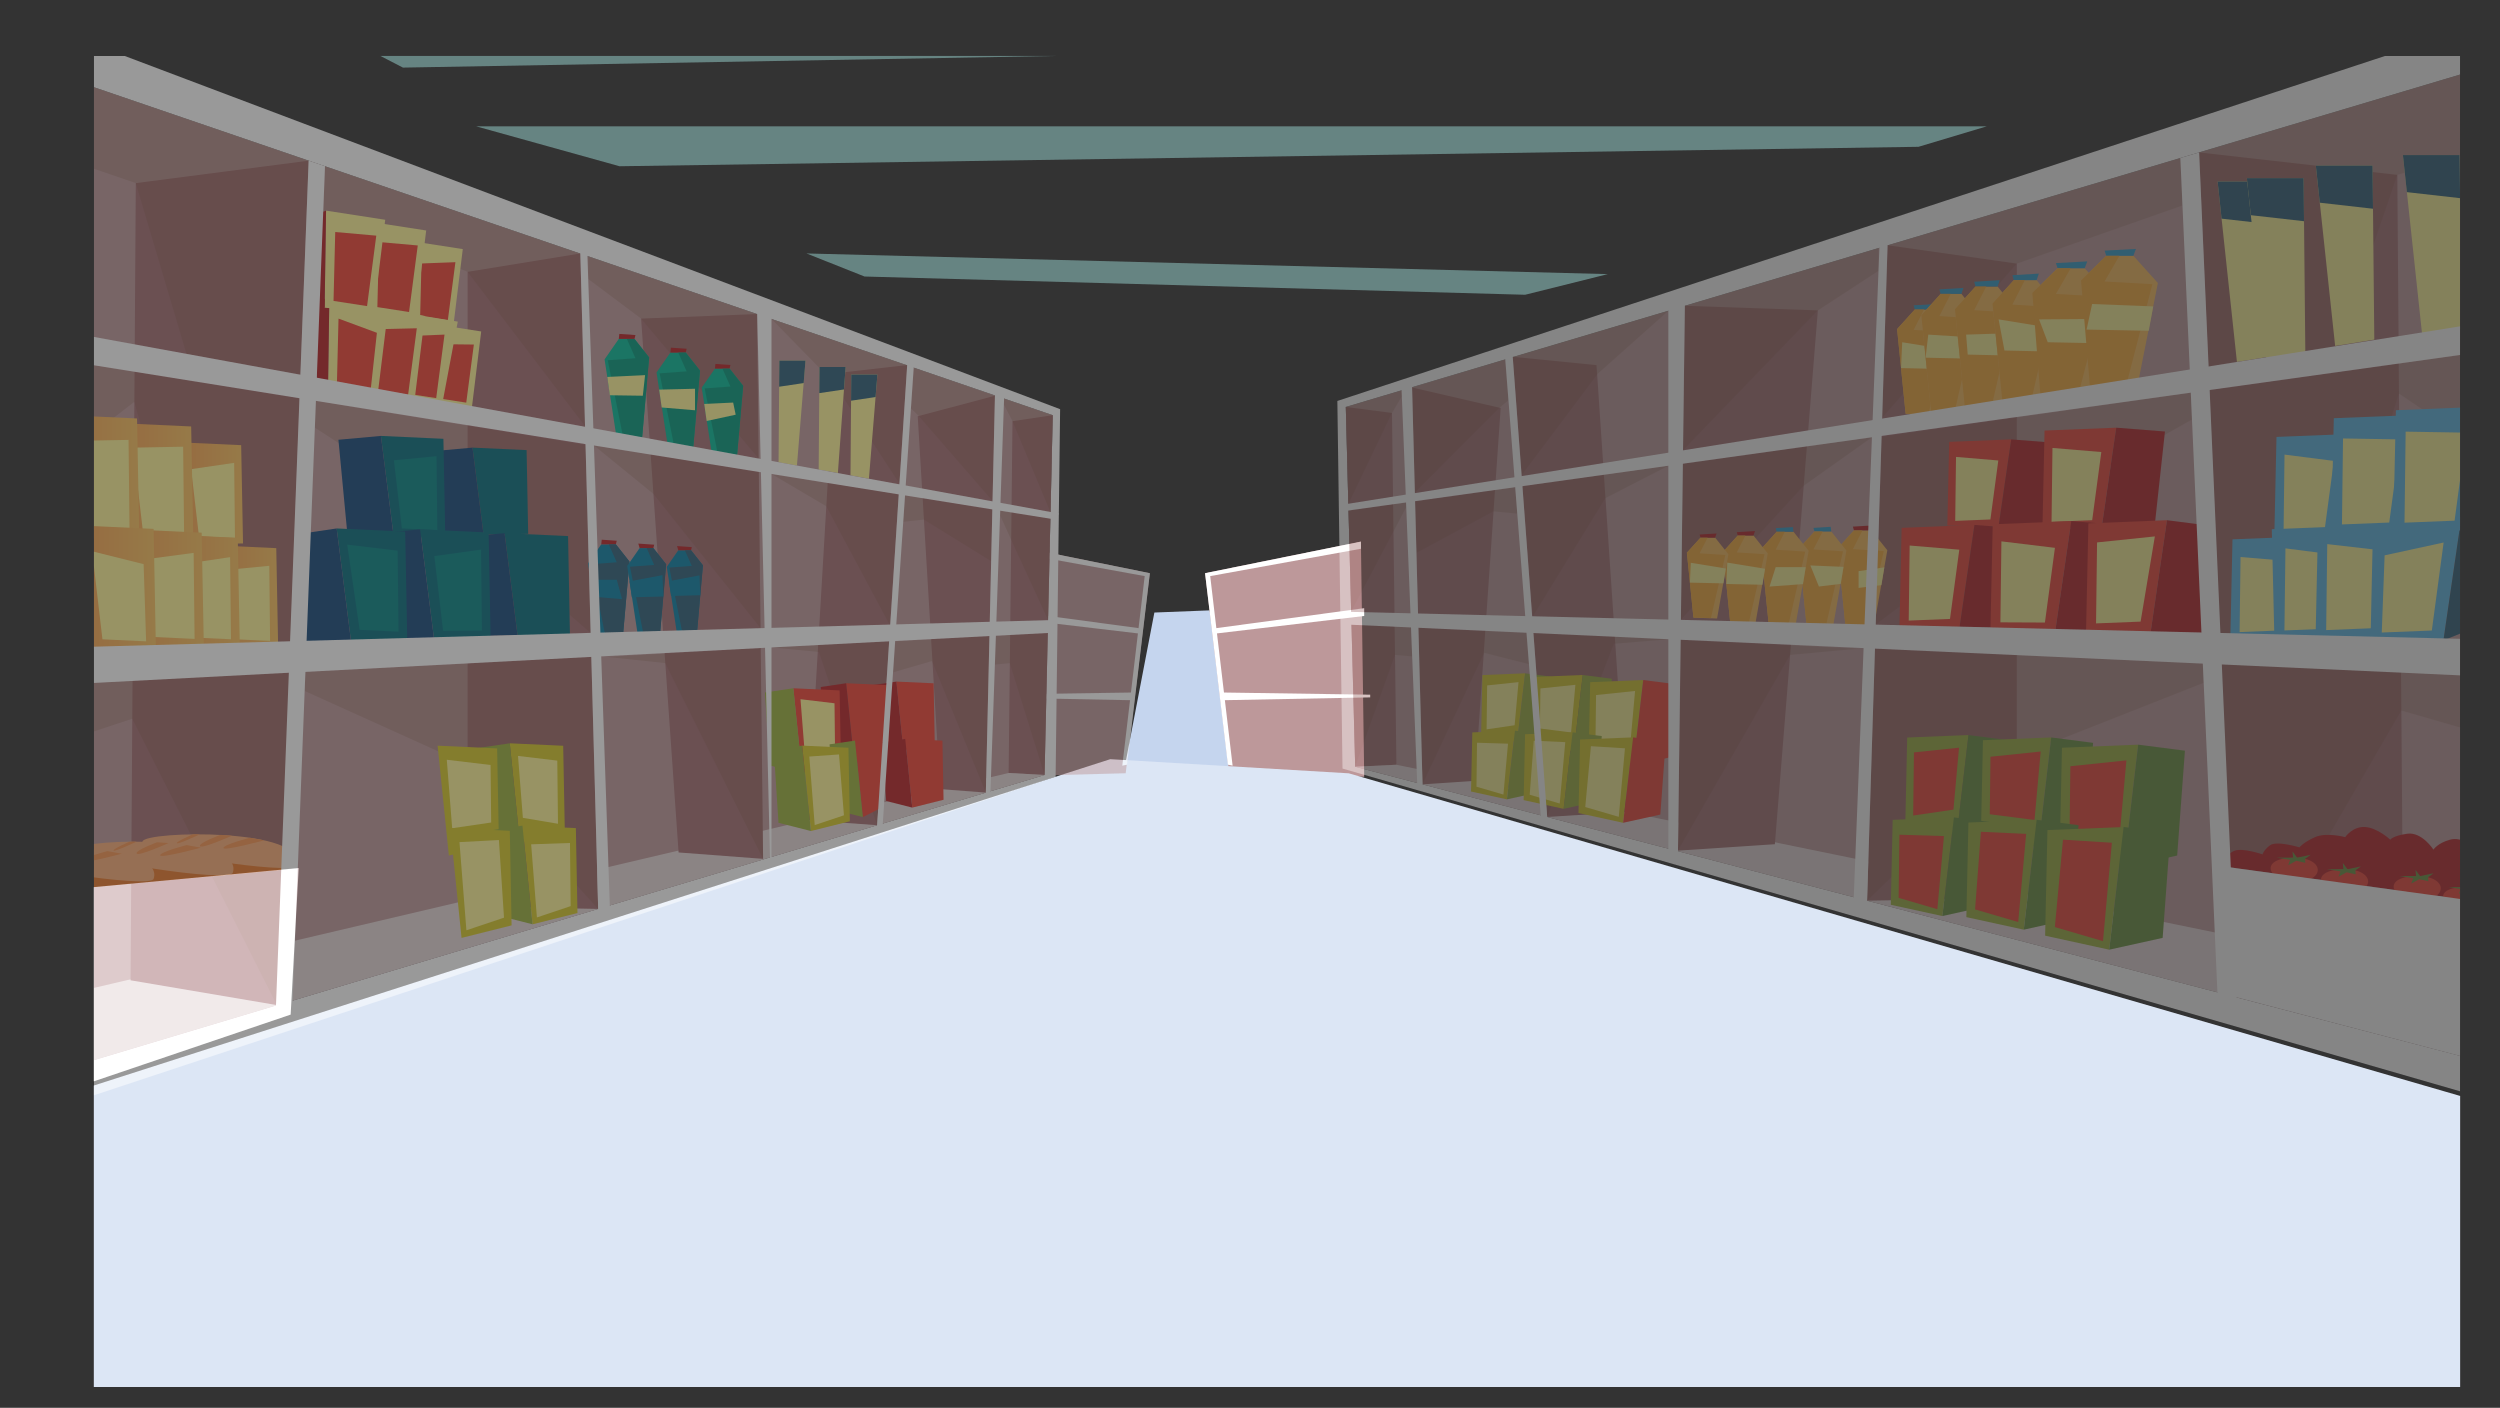 <svg xmlns="http://www.w3.org/2000/svg" xmlns:xlink="http://www.w3.org/1999/xlink" viewBox="0 0 2028.46 1142.27"><rect x="0" y="0" width="2028.46" height="1142.27" fill="#333333" stroke="none"/><defs><style>.cls-1{fill:none;}.cls-2{clip-path:url(#clip-path);}.cls-3{fill:#c5d5ee;}.cls-4{fill:#bd989a;}.cls-5{fill:#fff;}.cls-6{fill:#dce6f5;}.cls-7{opacity:0.4;}.cls-8{fill:#a36d71;}.cls-9{fill:#e4d5d6;}.cls-10{fill:#815238;opacity:0.2;}.cls-11{fill:#fdbe5b;}.cls-12{fill:#b61f24;}.cls-13{fill:#fbac38;}.cls-14{fill:#fdf496;}.cls-15{fill:#2e9ecd;}.cls-16{fill:#5ab9e8;}.cls-17{fill:#2b5d77;}.cls-18{fill:#ef4134;}.cls-19{fill:#9aaf3b;}.cls-20{fill:#678f3d;}.cls-21{fill:#d5c827;}.cls-22{fill:#9ad6d2;}.cls-22,.cls-23{opacity:0.5;}.cls-24{fill:#03b795;}.cls-25{fill:#029679;}.cls-26{fill:#087ea3;}.cls-27{fill:url(#åçûìßííûé_ãðàäèåíò_40);}.cls-28{fill:url(#åçûìßííûé_ãðàäèåíò_40-2);}.cls-29{fill:url(#åçûìßííûé_ãðàäèåíò_40-3);}.cls-30{fill:#f7934f;}.cls-31{fill:#046c7c;}.cls-32{fill:#13477a;}.cls-33{fill:#038384;}.cls-34{fill:#ea782a;}.cls-35{fill:#faac75;}.cls-36{fill:url(#åçûìßííûé_ãðàäèåíò_40-4);}.cls-37{fill:url(#åçûìßííûé_ãðàäèåíò_40-5);}.cls-38{fill:url(#åçûìßííûé_ãðàäèåíò_40-6);}.cls-39{fill:url(#åçûìßííûé_ãðàäèåíò_40-7);}</style><clipPath id="clip-path" transform="translate(76.12 45.41)"><rect class="cls-1" width="1920" height="1080"/></clipPath><linearGradient id="åçûìßííûé_ãðàäèåíò_40" x1="144.14" y1="400.27" x2="197.19" y2="400.27" gradientUnits="userSpaceOnUse"><stop offset="0" stop-color="#f9a14e"/><stop offset="1" stop-color="#f9c25e"/></linearGradient><linearGradient id="åçûìßííûé_ãðàäèåíò_40-2" x1="96.09" y1="390.77" x2="156.84" y2="390.77" xlink:href="#åçûìßííûé_ãðàäèåíò_40"/><linearGradient id="åçûìßííûé_ãðàäèåíò_40-3" x1="48.7" y1="386.9" x2="113.02" y2="386.9" xlink:href="#åçûìßííûé_ãðàäèåíò_40"/><linearGradient id="åçûìßííûé_ãðàäèåíò_40-4" x1="172.63" y1="483.82" x2="225.67" y2="483.82" xlink:href="#åçûìßííûé_ãðàäèåíò_40"/><linearGradient id="åçûìßííûé_ãðàäèåíò_40-5" x1="136.55" y1="479.11" x2="194.56" y2="479.11" xlink:href="#åçûìßííûé_ãðàäèåíò_40"/><linearGradient id="åçûìßííûé_ãðàäèåíò_40-6" x1="104.61" y1="476.94" x2="165.37" y2="476.94" xlink:href="#åçûìßííûé_ãðàäèåíò_40"/><linearGradient id="åçûìßííûé_ãðàäèåíò_40-7" x1="62.16" y1="476.49" x2="126.48" y2="476.49" xlink:href="#åçûìßííûé_ãðàäèåíò_40"/></defs><title>background</title><g id="Layer_2" data-name="Layer 2"><g id="Layer_1-2" data-name="Layer 1"><g class="cls-2"><polygon class="cls-3" points="936.64 497 981.36 495.25 1018.33 620.85 911.25 629.23 936.64 497"/><polygon class="cls-4" points="977.76 465.08 1104.22 439.45 1106.89 630.27 997.37 627.4 977.76 465.08"/><polygon class="cls-5" points="1104.3 445.23 981.94 467.44 1000.12 621.24 996.29 620.46 977.76 465.08 1104.22 439.45 1104.3 445.23"/><polygon class="cls-5" points="1106.89 493.46 985.7 509.82 985.7 514.14 1106.89 499.79 1106.89 493.46"/><polygon class="cls-5" points="991.51 561.88 1111.76 563.66 1111.76 565.85 991.51 568.16 991.51 561.88"/><polygon class="cls-6" points="2016.32 895.09 1094.39 627.46 900.85 615.99 61.34 885.51 61.34 1142.27 2016.32 1142.27 2016.32 895.09"/><g class="cls-7"><polygon class="cls-4" points="2006.23 859.33 2006.23 57.47 1091.97 330.2 1099.57 622.12 2006.23 859.33"/><polygon class="cls-5" points="2006.23 22.01 1085.11 325.32 1089.29 623.59 2006.23 888.4 2006.23 859.33 1099.57 622.12 1091.97 330.2 2006.23 57.47 2006.23 22.01"/><polygon class="cls-8" points="1099.57 622.12 1091.97 330.2 1129.42 335.04 1133.01 620.5 1099.57 622.12"/><polygon class="cls-9" points="2006.23 799.42 1133.01 620.5 1099.57 622.12 2006.23 859.33 2006.23 799.42"/><polygon class="cls-8" points="1813.83 808.85 1950.02 788.71 1945.14 141.88 1784.32 123.67 1813.83 808.85"/><polygon class="cls-8" points="1514.92 730.79 1531.53 198.97 1636.41 213.87 1636.41 728.69 1514.92 730.79"/><polygon class="cls-8" points="1361.47 690.17 1367.12 248.12 1474.98 251.82 1440.1 684.98 1361.47 690.17"/><polygon class="cls-8" points="1255.35 662.88 1227.39 289.49 1295.38 296.26 1319.81 658.77 1255.35 662.88"/><polygon class="cls-8" points="1154.2 636.41 1196.76 633.56 1217.61 331.04 1145.74 314.4 1154.2 636.41"/><polygon class="cls-10" points="1897.97 280.44 1945.14 141.88 2006.23 123.67 2006.23 57.47 1784.32 123.67 1792.06 297.34 1897.97 280.44"/><polygon class="cls-10" points="1801.24 514.86 1792.87 316.57 2006.23 286.57 2006.23 359.64 1946.48 319.33 1884.04 514.86 1801.24 514.86"/><polygon class="cls-10" points="2006.23 593.18 1948.42 576.48 1813.83 808.85 1802.18 538.29 2006.23 548.44 2006.23 593.18"/><polygon class="cls-10" points="1770.82 166.7 1636.41 213.87 1527.15 339.03 1531.78 199 1769.11 128.21 1770.82 166.7"/><polygon class="cls-10" points="1524.19 219.68 1474.98 251.82 1365.56 365.35 1367.12 248.12 1524.19 201.26 1524.19 219.68"/><polygon class="cls-10" points="1363.83 502.87 1365.42 376.29 1518.85 354.77 1463.52 394.07 1363.83 502.87"/><polygon class="cls-10" points="1777.57 318.57 1526.76 354.37 1521.91 506.81 1636.01 420.98 1778.53 340.33 1777.57 318.57"/><polygon class="cls-10" points="1787.34 538.44 1521.31 526.3 1514.92 730.79 1636.41 613.74 1788.03 553.97 1787.34 538.44"/><polygon class="cls-10" points="1507.17 526.3 1452.47 531.36 1361.47 690.17 1363.83 519.11 1507.17 526.3"/><polygon class="cls-10" points="1255.35 662.88 1244.17 513.64 1353.66 518.64 1309.5 522.34 1255.35 662.88"/><polygon class="cls-10" points="1353.66 377.89 1235.25 394.46 1243.78 500.06 1302.65 404.12 1353.66 377.89"/><polygon class="cls-10" points="1234.8 385.31 1227.39 289.49 1353.66 252.14 1296.46 303.12 1234.8 385.31"/><polygon class="cls-10" points="1221.19 291.65 1145.74 314.4 1147.98 399.71 1216.62 330.81 1223.93 324.69 1221.19 291.65"/><polygon class="cls-10" points="1229.41 395.27 1148.17 406.87 1149.43 448.52 1211.83 414.89 1231.08 416.74 1229.41 395.27"/><polygon class="cls-10" points="1154.2 636.41 1150.86 509.38 1238.48 513.64 1240.57 538.87 1204.28 529.68 1154.2 636.41"/><polygon class="cls-10" points="1099.57 622.12 1131.89 531.39 1145.73 532.57 1144.87 509.11 1096.57 506.91 1099.57 622.12"/><polygon class="cls-10" points="1096.3 496.25 1094.16 414.2 1140.85 407.73 1140.85 411.64 1130.7 431.15 1096.3 496.25"/><polygon class="cls-10" points="1137.15 316.72 1091.97 330.2 1094.03 409.03 1129.42 335.04 1137.43 321.59 1137.15 316.72"/><polygon class="cls-11" points="1520.37 508.92 1531.34 446.47 1518.49 430.35 1504.27 430.35 1491.03 444.96 1497.4 508.08 1520.37 508.92"/><polygon class="cls-12" points="1518.49 430.35 1517.77 426.41 1503.41 427.29 1504.27 430.35 1518.49 430.35"/><polygon class="cls-13" points="1511.19 430.35 1503.41 445.56 1528.47 447.16 1514.41 508.5 1497.4 508.08 1491.03 444.96 1504.27 430.35 1511.19 430.35"/><polygon class="cls-14" points="1528.91 460.33 1508.03 463.42 1508.03 477.03 1526.56 474.76 1528.91 460.33"/><polygon class="cls-11" points="1487.64 506.41 1498.14 446.67 1485.84 431.24 1472.23 431.24 1459.56 445.22 1465.66 505.61 1487.64 506.41"/><polygon class="cls-15" points="1485.84 431.24 1485.39 427.45 1471.41 428.31 1472.23 431.24 1485.84 431.24"/><polygon class="cls-13" points="1478.85 431.24 1471.41 445.79 1495.39 447.32 1481.93 506.01 1465.66 505.61 1459.56 445.22 1472.23 431.24 1478.85 431.24"/><polygon class="cls-14" points="1495.81 459.93 1468.88 458.8 1475.83 475.9 1493.56 473.73 1495.81 459.93"/><polygon class="cls-11" points="1456.99 506.63 1467.5 446.88 1455.2 431.45 1441.59 431.45 1428.92 445.43 1435.02 505.82 1456.99 506.63"/><polygon class="cls-15" points="1455.2 431.45 1454.74 427.67 1440.77 428.52 1441.59 431.45 1455.2 431.45"/><polygon class="cls-13" points="1448.21 431.45 1440.77 446 1464.75 447.53 1451.29 506.23 1435.02 505.82 1428.92 445.43 1441.59 431.45 1448.21 431.45"/><polygon class="cls-14" points="1465.16 460.14 1440.77 460.14 1435.77 475.92 1462.92 473.94 1465.16 460.14"/><polygon class="cls-11" points="1424.44 505.17 1434.31 449.03 1422.75 434.54 1409.97 434.54 1398.07 447.68 1403.79 504.42 1424.44 505.17"/><polygon class="cls-12" points="1422.75 434.54 1423.97 430.88 1409.2 431.78 1409.97 434.54 1422.75 434.54"/><polygon class="cls-13" points="1416.19 434.54 1409.2 448.21 1431.73 449.65 1419.09 504.8 1403.79 504.42 1398.07 447.68 1409.97 434.54 1416.19 434.54"/><polygon class="cls-14" points="1432.12 461.49 1401.49 456.5 1400.7 473.82 1430.01 474.46 1432.12 461.49"/><polygon class="cls-11" points="1393.21 501.85 1402.38 449.71 1391.64 436.25 1379.77 436.25 1368.71 448.45 1374.03 501.15 1393.21 501.85"/><polygon class="cls-12" points="1391.64 436.25 1392.78 432.85 1379.05 433.69 1379.77 436.25 1391.64 436.25"/><polygon class="cls-13" points="1385.55 436.25 1379.05 448.94 1399.98 450.28 1388.24 501.5 1374.03 501.15 1368.71 448.45 1379.77 436.25 1385.55 436.25"/><polygon class="cls-14" points="1400.34 461.28 1371.89 456.64 1371.16 472.73 1398.38 473.33 1400.34 461.28"/><polygon class="cls-11" points="1571.2 336.63 1583.15 268.65 1569.16 251.1 1553.68 251.1 1539.27 267.01 1546.2 335.72 1571.2 336.63"/><polygon class="cls-15" points="1569.16 251.1 1570.63 246.68 1552.74 247.76 1553.68 251.1 1569.16 251.1"/><polygon class="cls-13" points="1561.21 251.1 1552.74 267.65 1580.02 269.39 1564.72 336.18 1546.2 335.72 1539.27 267.01 1553.68 251.1 1561.21 251.1"/><polygon class="cls-14" points="1580.5 283.74 1543.41 277.69 1542.46 298.66 1577.95 299.45 1580.5 283.74"/><polygon class="cls-11" points="1593.7 331.55 1606.7 257.54 1591.47 238.44 1574.62 238.44 1558.93 255.75 1566.48 330.55 1593.7 331.55"/><polygon class="cls-15" points="1591.47 238.44 1593.08 233.62 1573.6 234.8 1574.62 238.44 1591.47 238.44"/><polygon class="cls-13" points="1582.82 238.44 1573.6 256.45 1603.3 258.35 1586.64 331.05 1566.84 334.13 1558.93 255.75 1574.62 238.44 1582.82 238.44"/><polygon class="cls-14" points="1603.82 273.97 1564.57 271.5 1562.41 290.21 1601.04 291.07 1603.82 273.97"/><polygon class="cls-11" points="1623.21 331.55 1637.05 252.8 1620.84 232.47 1602.91 232.47 1586.22 250.9 1594.25 330.49 1623.21 331.55"/><polygon class="cls-15" points="1620.84 232.47 1622.56 227.34 1601.83 228.61 1602.91 232.47 1620.84 232.47"/><polygon class="cls-13" points="1611.63 232.47 1601.83 251.65 1633.43 253.66 1615.7 331.02 1594.25 330.49 1586.22 250.9 1602.91 232.47 1611.63 232.47"/><polygon class="cls-14" points="1633.98 270.28 1595.28 271.5 1596.57 287.71 1631.03 288.47 1633.98 270.28"/><polygon class="cls-11" points="1654.94 329.75 1669.25 248.32 1652.49 227.3 1633.95 227.3 1616.68 246.35 1624.99 328.65 1654.94 329.75"/><polygon class="cls-15" points="1652.49 227.3 1654.26 222 1632.83 223.3 1633.95 227.3 1652.49 227.3"/><polygon class="cls-13" points="1642.96 227.3 1632.83 247.13 1665.5 249.21 1647.17 329.2 1624.99 328.65 1616.68 246.35 1633.95 227.3 1642.96 227.3"/><polygon class="cls-14" points="1666.07 266.39 1621.64 259.15 1626.39 284.4 1663.01 285.21 1666.07 266.39"/><polygon class="cls-11" points="1694.37 325.32 1711.35 239.76 1691.47 217.67 1669.47 217.67 1648.99 237.69 1658.84 324.18 1694.37 325.32"/><polygon class="cls-15" points="1691.47 217.67 1693.57 212.09 1668.14 213.47 1669.47 217.67 1691.47 217.67"/><polygon class="cls-13" points="1680.17 217.67 1668.14 238.5 1706.91 240.69 1685.16 324.75 1655.76 323.45 1648.99 237.69 1669.47 217.67 1680.17 217.67"/><polygon class="cls-14" points="1707.59 258.75 1654.46 259.15 1661.51 277.69 1703.96 278.52 1707.59 258.75"/><polygon class="cls-11" points="1733.88 315.2 1750.86 229.63 1730.97 207.54 1708.98 207.54 1688.49 227.56 1698.35 314.05 1733.88 315.2"/><polygon class="cls-15" points="1730.97 207.54 1733.07 201.97 1707.65 203.34 1708.98 207.54 1730.97 207.54"/><polygon class="cls-13" points="1719.68 207.54 1707.65 228.38 1746.42 230.57 1724.66 314.63 1695.75 313.99 1688.49 227.56 1708.98 207.54 1719.68 207.54"/><polygon class="cls-14" points="1747.09 248.62 1697.51 246.68 1693.03 267.41 1743.46 268.39 1747.09 248.62"/><polygon class="cls-16" points="1809.68 517.34 1811.41 437.61 1870.51 435.23 1858.42 518.12 1809.68 517.34"/><polygon class="cls-17" points="1870.51 435.23 1881.07 439.62 1870.51 513.23 1858.42 518.12 1870.51 435.23"/><polygon class="cls-14" points="1817.17 512.86 1817.93 451.95 1858.21 455.33 1850.68 511.51 1817.17 512.86"/><polygon class="cls-16" points="1845.37 434.25 1847.11 354.52 1906.2 352.14 1894.11 435.03 1845.37 434.25"/><polygon class="cls-17" points="1906.2 352.14 1916.76 356.52 1906.2 430.14 1894.11 435.03 1906.2 352.14"/><polygon class="cls-14" points="1852.87 429.77 1853.62 368.86 1893.67 373.97 1886.37 428.42 1852.87 429.77"/><polygon class="cls-16" points="1845.36 516.44 1843.3 429.4 1911.88 426.65 1898.66 517.28 1845.36 516.44"/><polygon class="cls-17" points="1911.88 426.65 1923.43 431.44 1911.88 511.94 1898.66 517.28 1911.88 426.65"/><polygon class="cls-14" points="1853.55 511.53 1854.38 444.93 1898.17 450.59 1890.19 510.06 1853.55 511.53"/><polygon class="cls-16" points="1878.84 516.37 1880.72 429.77 1948.5 422.33 1934.66 517.26 1878.84 516.37"/><polygon class="cls-17" points="1948.5 422.33 1960.6 427.36 1948.5 511.66 1934.66 517.26 1948.5 422.33"/><polygon class="cls-14" points="1887.42 511.24 1888.29 441.48 1934.23 446.77 1925.79 509.69 1887.42 511.24"/><polygon class="cls-16" points="1891.63 430.65 1893.62 339.34 1961.3 336.62 1947.46 431.54 1891.63 430.65"/><polygon class="cls-17" points="1961.3 336.62 1973.39 341.63 1961.3 425.94 1947.46 431.54 1961.3 336.62"/><polygon class="cls-14" points="1900.22 425.52 1901.09 355.76 1947.64 356.53 1938.59 423.98 1900.22 425.52"/><polygon class="cls-16" points="1923.43 518.66 1925.44 425.91 1997.19 419.09 1982.53 519.6 1923.43 518.66"/><polygon class="cls-17" points="1997.19 419.09 2010 424.4 1997.19 513.67 1982.53 519.6 1997.19 419.09"/><polygon class="cls-14" points="1932.52 513.22 1934.84 450.59 1982.72 440.18 1973.15 511.59 1932.52 513.22"/><polygon class="cls-16" points="1941.89 429.53 1943.99 332.84 2015.65 329.96 2001 430.47 1941.89 429.53"/><polygon class="cls-17" points="2015.65 329.96 2028.46 335.27 2015.66 424.54 2001 430.47 2015.65 329.96"/><polygon class="cls-14" points="1950.98 424.09 1951.9 350.23 2001.18 351.05 1991.61 422.46 1950.98 424.09"/><polygon class="cls-18" points="1580.04 426.46 1581.52 358.52 1631.88 356.5 1621.58 427.12 1580.04 426.46"/><polygon class="cls-12" points="1631.88 356.5 1666.1 359.19 1658.63 427.73 1621.58 427.12 1631.88 356.5"/><polygon class="cls-14" points="1586.43 422.64 1587.08 370.74 1621.4 373.62 1614.98 421.49 1586.43 422.64"/><polygon class="cls-18" points="1657.22 427.81 1658.92 349.34 1717.08 347.01 1705.19 428.58 1657.22 427.81"/><polygon class="cls-12" points="1717.08 347.01 1756.61 350.12 1747.98 429.28 1705.19 428.58 1717.08 347.01"/><polygon class="cls-14" points="1664.59 423.4 1665.34 363.46 1704.98 366.78 1697.57 422.08 1664.59 423.4"/><polygon class="cls-18" points="1541.2 508.02 1542.94 428.28 1602.03 425.91 1589.95 508.79 1541.2 508.02"/><polygon class="cls-12" points="1602.03 425.91 1642.2 429.07 1633.43 509.51 1589.95 508.79 1602.03 425.91"/><polygon class="cls-14" points="1548.7 503.53 1549.46 442.63 1589.74 446 1582.2 502.19 1548.7 503.53"/><polygon class="cls-18" points="1614.99 511.41 1616.86 425.4 1680.6 422.83 1667.57 512.25 1614.99 511.41"/><polygon class="cls-12" points="1680.6 422.83 1723.93 426.25 1714.48 513.02 1667.57 512.25 1680.6 422.83"/><polygon class="cls-14" points="1623.09 504.95 1623.91 439.25 1667.34 444.51 1659.22 505.12 1623.09 504.95"/><polygon class="cls-18" points="1692.57 513.02 1694.49 424.64 1758.24 422.08 1744.98 513.02 1692.57 513.02"/><polygon class="cls-12" points="1758.24 422.08 1797.39 427.12 1790.91 514.86 1744.98 513.02 1758.24 422.08"/><polygon class="cls-14" points="1700.7 505.82 1701.52 440.11 1748.42 435.23 1736.85 504.37 1700.7 505.82"/><polygon class="cls-14" points="1815.01 293.64 1799.33 147.31 1845.37 147.31 1846.78 288.47 1815.01 293.64"/><polygon class="cls-17" points="1802.55 177.41 1845.72 182.3 1845.37 147.31 1799.33 147.31 1802.55 177.41"/><polygon class="cls-14" points="1838.73 290.83 1823.05 144.51 1869.1 144.51 1870.5 285.67 1838.73 290.83"/><polygon class="cls-17" points="1826.28 174.6 1869.44 179.49 1869.1 144.51 1823.05 144.51 1826.28 174.6"/><polygon class="cls-14" points="1894.7 280.71 1879.02 134.38 1925.06 134.38 1926.47 275.54 1894.7 280.71"/><polygon class="cls-17" points="1882.24 164.47 1925.41 169.37 1925.06 134.38 1879.02 134.38 1882.24 164.47"/><polygon class="cls-14" points="1965.35 272.13 1949.67 125.8 1995.71 125.8 1997.12 266.96 1965.35 272.13"/><polygon class="cls-17" points="1952.9 155.9 1996.06 160.79 1995.71 125.8 1949.67 125.8 1952.9 155.9"/><polygon class="cls-19" points="1545.97 667.32 1547.47 598.41 1597.18 596.41 1587.78 676.46 1545.97 667.32"/><polygon class="cls-20" points="1597.18 596.41 1627.7 600.34 1622.65 668.75 1587.78 676.46 1597.18 596.41"/><polygon class="cls-18" points="1552.32 661.7 1552.95 610.47 1589.52 606.66 1584.99 656.9 1552.32 661.7"/><polygon class="cls-19" points="1607.28 677.32 1608.94 600.58 1664.3 598.35 1653.84 687.5 1607.28 677.32"/><polygon class="cls-20" points="1664.3 598.35 1698.3 602.73 1692.68 678.92 1653.84 687.5 1664.3 598.35"/><polygon class="cls-18" points="1614.47 660.67 1615.05 614.01 1655.77 609.77 1650.77 665.32 1614.47 660.67"/><polygon class="cls-19" points="1671.19 692.38 1673.05 606.7 1734.86 604.21 1723.18 703.75 1671.19 692.38"/><polygon class="cls-20" points="1734.86 604.21 1772.81 609.1 1766.53 694.16 1723.18 703.75 1734.86 604.21"/><polygon class="cls-18" points="1679.08 685.4 1679.87 621.7 1725.33 616.96 1718.14 696.84 1679.08 685.4"/><polygon class="cls-19" points="1534.18 734.13 1535.68 665.22 1585.38 663.22 1575.99 743.27 1534.18 734.13"/><polygon class="cls-20" points="1585.38 663.22 1615.91 667.15 1610.86 735.56 1575.99 743.27 1585.38 663.22"/><polygon class="cls-18" points="1540.53 728.51 1541.16 677.28 1577.29 678.38 1571.94 737.71 1540.53 728.51"/><polygon class="cls-19" points="1595.48 744.14 1597.15 667.39 1652.51 665.16 1642.05 754.32 1595.48 744.14"/><polygon class="cls-20" points="1652.51 665.16 1686.51 669.54 1680.88 745.73 1642.05 754.32 1652.51 665.16"/><polygon class="cls-18" points="1602.55 737.88 1607.28 674.9 1643.98 676.59 1637.54 748.13 1602.55 737.88"/><polygon class="cls-19" points="1659.39 759.2 1661.26 673.51 1723.06 671.02 1711.38 770.56 1659.39 759.2"/><polygon class="cls-20" points="1723.06 671.02 1761.02 675.91 1754.74 760.98 1711.38 770.56 1723.06 671.02"/><polygon class="cls-18" points="1667.28 752.21 1673.88 681.31 1713.54 683.78 1706.34 763.65 1667.28 752.21"/><polygon class="cls-21" points="1201.78 595.7 1202.82 547.72 1237.43 546.33 1230.89 602.07 1201.78 595.7"/><polygon class="cls-19" points="1237.43 546.33 1258.69 549.07 1255.17 596.7 1230.89 602.07 1237.43 546.33"/><polygon class="cls-14" points="1206.2 591.79 1206.64 556.12 1232.1 553.47 1228.95 588.45 1206.2 591.79"/><polygon class="cls-21" points="1244.47 602.67 1245.63 549.23 1284.18 547.68 1276.89 609.76 1244.47 602.67"/><polygon class="cls-19" points="1284.18 547.68 1307.85 550.73 1303.93 603.78 1276.89 609.76 1284.18 547.68"/><polygon class="cls-14" points="1249.48 591.08 1249.88 558.59 1278.24 555.63 1274.75 594.32 1249.48 591.08"/><polygon class="cls-21" points="1288.97 613.16 1290.27 553.49 1333.31 551.76 1325.17 621.07 1288.97 613.16"/><polygon class="cls-18" points="1333.31 551.76 1359.74 555.17 1355.36 614.4 1325.17 621.07 1333.31 551.76"/><polygon class="cls-14" points="1294.46 608.3 1295.02 563.94 1326.67 560.64 1321.66 616.26 1294.46 608.3"/><polygon class="cls-21" points="1193.57 642.23 1194.61 594.25 1229.22 592.85 1222.68 648.59 1193.57 642.23"/><polygon class="cls-19" points="1229.22 592.85 1250.48 595.59 1246.96 643.23 1222.68 648.59 1229.22 592.85"/><polygon class="cls-14" points="1197.99 638.32 1198.43 602.64 1223.58 603.41 1219.86 644.72 1197.99 638.32"/><polygon class="cls-21" points="1236.25 649.2 1237.42 595.75 1275.97 594.21 1268.68 656.28 1236.25 649.2"/><polygon class="cls-19" points="1275.97 594.21 1299.64 597.25 1295.72 650.31 1268.68 656.28 1275.97 594.21"/><polygon class="cls-14" points="1241.17 644.84 1244.47 600.99 1270.03 602.16 1265.54 651.98 1241.17 644.84"/><polygon class="cls-21" points="1280.76 659.68 1282.06 600.02 1325.09 598.29 1316.96 667.6 1280.76 659.68"/><polygon class="cls-18" points="1325.09 598.29 1351.53 601.69 1347.15 660.92 1316.96 667.6 1325.09 598.29"/><polygon class="cls-14" points="1286.25 654.82 1290.85 605.45 1318.46 607.17 1313.45 662.78 1286.25 654.82"/><path class="cls-12" d="M1930.11,642.11s-8.15-9-18.33-6.21-13.44,8.07-13.44,8.07-9.37-14.56-21.18-12.92-13.85,4.85-13.85,4.85-10.14-9.55-20.34-10.28-16.26,8.21-16.26,8.21-15.12-4.17-24.49,0-12.63,8.28-12.63,8.28-18.68-5.75-24-1.58-5.94,7.29-5.94,7.29-16.07-5.6-22.78-2.92-13.52,12.1-13.52,12.1l206.8,28.38Z" transform="translate(76.12 45.41)"/><path class="cls-18" d="M1784.42,650.5c25.73-.63,27,19.26,2.14,19.7C1765.19,670.57,1755.17,651.21,1784.42,650.5Z" transform="translate(76.12 45.41)"/><polygon class="cls-20" points="1870.3 696.84 1874.74 693.6 1863.83 695.89 1860.12 690.88 1860.54 695.91 1847.26 695.89 1858.16 697.63 1856.63 701.96 1863.18 698.4 1870.48 700.09 1870.3 696.84"/><path class="cls-18" d="M1825.27,659.87c25.73-.62,27,19.26,2.14,19.7C1806,680,1796,660.59,1825.27,659.87Z" transform="translate(76.12 45.41)"/><polygon class="cls-20" points="1911.14 706.22 1915.59 702.97 1904.68 705.27 1900.97 700.26 1901.39 705.28 1888.1 705.27 1899.01 707.01 1897.48 711.33 1904.03 707.77 1911.33 709.46 1911.14 706.22"/><path class="cls-18" d="M1884.23,665.44c25.73-.62,27,19.26,2.15,19.7C1865,685.52,1855,666.16,1884.23,665.44Z" transform="translate(76.12 45.41)"/><polygon class="cls-20" points="1970.11 711.79 1974.55 708.54 1963.64 710.84 1959.93 705.83 1960.35 710.85 1947.07 710.84 1957.97 712.58 1956.44 716.9 1962.99 713.34 1970.3 715.03 1970.11 711.79"/><path class="cls-18" d="M1922.52,674.39c23.16-.57,24.33,17.33,1.93,17.73C1905.21,692.45,1896.19,675,1922.52,674.39Z" transform="translate(76.12 45.41)"/><polygon class="cls-20" points="2007.42 720.64 2011.42 717.72 2001.6 719.78 1998.27 715.27 1998.64 719.8 1986.68 719.78 1996.5 721.35 1995.12 725.24 2001.01 722.04 2007.59 723.56 2007.42 720.64"/><polygon class="cls-5" points="2006.23 859.33 2006.23 730.79 1799.43 702.41 1813.83 808.85 2006.23 859.33"/><polygon class="cls-5" points="1784.32 123.67 1815.01 815.93 1799.43 810.72 1769.11 128.21 1784.32 123.67"/><polygon class="cls-5" points="1531.78 190.82 1514.71 737.58 1503.88 733.59 1525.22 193.65 1531.78 190.82"/><polygon class="cls-5" points="1367.12 241.88 1361.39 697.29 1353.66 691.91 1353.66 241.88 1367.12 241.88"/><polygon class="cls-5" points="1226.96 283.71 1255.78 668.63 1250.17 662.42 1221.19 289.41 1226.96 283.71"/><polygon class="cls-5" points="1145.63 310.33 1154.32 641.1 1149.98 637.73 1137.15 314.4 1145.63 310.33"/><polygon class="cls-5" points="1086.3 409.96 2006.23 263.16 2006.23 286.57 1089.22 414.89 1086.3 409.96"/><polygon class="cls-5" points="1086.87 496.25 2006.23 518.56 2006.23 548.44 1091.97 506.7 1086.87 496.25"/></g><polygon class="cls-22" points="250.49 15.31 326.95 54.85 1802.1 28.55 1878.6 7.31 250.49 15.31"/><polygon class="cls-22" points="386.24 102.48 1612.12 102.48 1556.64 119.11 502.7 134.89 386.24 102.48"/><polygon class="cls-22" points="654.36 205.65 701.48 224.36 1237.48 239.16 1304.55 222.41 654.36 205.65"/><polygon class="cls-5" points="61.14 721.19 242.37 704.3 235.83 823.23 64.43 881.34 61.14 721.19"/><g class="cls-23"><polygon class="cls-4" points="932.98 465.09 806.52 439.46 803.85 630.28 913.36 627.41 932.98 465.09"/><polygon class="cls-5" points="806.44 445.23 928.79 467.44 910.61 621.24 914.45 620.47 932.98 465.09 806.52 439.46 806.44 445.23"/><polygon class="cls-5" points="803.85 493.47 925.04 509.83 925.04 514.15 803.85 499.8 803.85 493.47"/><polygon class="cls-5" points="919.23 561.88 798.98 563.67 798.98 565.85 919.23 568.17 919.23 561.88"/><polygon class="cls-4" points="56.91 866.02 56.91 64.16 854.17 336.88 847.54 628.81 56.91 866.02"/><polygon class="cls-5" points="56.91 28.7 860.16 332.01 856.51 630.28 56.91 895.09 56.91 866.02 847.54 628.81 854.17 336.88 56.91 64.16 56.91 28.7"/><polygon class="cls-8" points="847.54 628.81 854.17 336.88 821.52 341.73 818.39 627.18 847.54 628.81"/><polygon class="cls-9" points="56.91 806.11 818.39 627.18 847.54 628.81 56.91 866.02 56.91 806.11"/><polygon class="cls-8" points="224.69 815.53 105.93 795.4 110.19 148.56 250.43 130.36 224.69 815.53"/><polygon class="cls-8" points="485.35 737.48 470.87 205.65 379.41 220.56 379.41 735.38 485.35 737.48"/><polygon class="cls-8" points="619.16 696.86 614.24 254.81 520.18 258.5 550.6 691.67 619.16 696.86"/><polygon class="cls-8" points="711.71 669.56 736.08 296.18 676.8 302.95 655.49 665.46 711.71 669.56"/><polygon class="cls-8" points="799.91 643.1 762.8 640.25 744.62 337.73 807.29 321.09 799.91 643.1"/><polygon class="cls-10" points="151.32 287.13 110.19 148.56 56.91 130.36 56.91 64.16 250.43 130.36 243.68 304.03 151.32 287.13"/><polygon class="cls-10" points="235.67 521.55 242.97 323.25 56.91 293.26 56.91 366.33 109.02 326.02 163.47 521.55 235.67 521.55"/><polygon class="cls-10" points="56.91 599.87 107.33 583.17 224.69 815.53 234.85 544.98 56.91 555.13 56.91 599.87"/><polygon class="cls-10" points="262.2 173.39 379.41 220.56 474.68 345.72 470.65 205.69 263.69 134.89 262.2 173.39"/><polygon class="cls-10" points="477.26 226.37 520.18 258.5 615.59 372.04 614.24 254.81 477.26 207.95 477.26 226.37"/><polygon class="cls-10" points="617.1 509.56 615.71 382.97 481.92 361.46 530.17 400.76 617.1 509.56"/><polygon class="cls-10" points="256.31 325.26 475.02 361.06 479.25 513.49 379.76 427.67 255.47 347.01 256.31 325.26"/><polygon class="cls-10" points="247.8 545.13 479.78 532.99 485.35 737.48 379.41 620.43 247.19 560.66 247.8 545.13"/><polygon class="cls-10" points="492.11 532.99 539.81 538.05 619.16 696.86 617.1 525.8 492.11 532.99"/><polygon class="cls-10" points="711.71 669.56 721.45 520.33 625.98 525.33 664.49 529.03 711.71 669.56"/><polygon class="cls-10" points="625.98 384.58 729.23 401.15 721.79 506.75 670.46 410.81 625.98 384.58"/><polygon class="cls-10" points="729.62 391.99 736.08 296.18 625.98 258.82 675.85 309.81 729.62 391.99"/><polygon class="cls-10" points="741.5 298.34 807.29 321.09 805.33 406.39 745.48 337.5 739.1 331.38 741.5 298.34"/><polygon class="cls-10" points="734.32 401.96 805.17 413.56 804.07 455.21 749.66 421.58 732.87 423.43 734.32 401.96"/><polygon class="cls-10" points="799.91 643.1 802.82 516.07 726.41 520.33 724.59 545.56 756.24 536.37 799.91 643.1"/><polygon class="cls-10" points="847.54 628.81 819.37 538.08 807.29 539.26 808.04 515.8 850.16 513.6 847.54 628.81"/><polygon class="cls-10" points="850.4 502.94 852.26 420.89 811.55 414.42 811.55 418.33 820.4 437.83 850.4 502.94"/><polygon class="cls-10" points="814.78 323.41 854.17 336.88 852.38 415.72 821.52 341.73 814.53 328.28 814.78 323.41"/><polygon class="cls-24" points="578.51 374.26 569.36 314.51 580.08 299.08 591.95 299.08 602.99 313.07 597.68 373.46 578.51 374.26"/><polygon class="cls-12" points="580.08 299.08 580.48 295.3 592.66 296.15 591.95 299.08 580.08 299.08"/><polygon class="cls-25" points="586.18 299.08 592.66 313.63 571.75 315.16 583.49 373.86 597.68 373.46 602.99 313.07 591.95 299.08 586.18 299.08"/><polygon class="cls-14" points="571.39 327.77 594.87 326.64 596.92 336.47 573.35 341.58 571.39 327.77"/><polygon class="cls-24" points="542.3 364.89 532.69 302.23 543.94 286.06 556.38 286.06 567.97 300.72 562.39 364.05 542.3 364.89"/><polygon class="cls-12" points="543.94 286.06 544.35 282.09 557.13 282.98 556.38 286.06 543.94 286.06"/><polygon class="cls-25" points="550.33 286.06 557.13 301.31 535.21 302.92 547.51 364.47 562.39 364.05 567.97 300.72 556.38 286.06 550.33 286.06"/><polygon class="cls-14" points="534.83 316.14 563.93 315.43 563.93 332.89 536.88 330.62 534.83 316.14"/><polygon class="cls-24" points="500.39 355.85 490.54 291.59 502.07 275.01 514.83 275.01 526.71 290.04 521 354.98 500.39 355.85"/><polygon class="cls-12" points="502.07 275.01 502.5 270.94 515.6 271.85 514.83 275.01 502.07 275.01"/><polygon class="cls-25" points="508.63 275.01 515.6 290.65 493.12 292.3 505.73 355.42 521 354.98 526.71 290.04 514.83 275.01 508.63 275.01"/><polygon class="cls-14" points="492.73 305.85 523.4 304.38 521.57 321.09 494.83 320.7 492.73 305.85"/><polygon class="cls-26" points="486.27 516.85 477.11 457.11 487.84 441.68 499.7 441.68 510.75 455.66 505.43 516.05 486.27 516.85"/><polygon class="cls-12" points="487.84 441.68 488.23 437.9 500.42 438.75 499.7 441.68 487.84 441.68"/><polygon class="cls-17" points="493.93 441.68 500.42 456.23 479.51 457.76 491.24 516.45 505.43 516.05 510.75 455.66 499.7 441.68 493.93 441.68"/><polygon class="cls-26" points="479.14 470.37 500.42 470.37 504.77 486.15 481.1 484.17 479.14 470.37"/><polygon class="cls-26" points="517.51 515.34 508.9 459.2 518.98 444.71 530.13 444.71 540.51 457.85 535.51 514.59 517.51 515.34"/><polygon class="cls-12" points="518.98 444.71 517.91 441.05 530.8 441.95 530.13 444.71 518.98 444.71"/><polygon class="cls-17" points="524.7 444.71 530.8 458.38 511.15 459.82 522.18 514.97 535.51 514.59 540.51 457.85 530.13 444.71 524.7 444.71"/><polygon class="cls-26" points="510.81 471.66 537.52 466.67 538.21 483.99 512.65 484.63 510.81 471.66"/><polygon class="cls-26" points="548.98 512.08 540.99 459.94 550.35 446.48 560.7 446.48 570.34 458.68 565.7 511.38 548.98 512.08"/><polygon class="cls-12" points="550.35 446.48 549.36 443.08 561.32 443.92 560.7 446.48 550.35 446.48"/><polygon class="cls-17" points="555.66 446.48 561.32 459.17 543.08 460.51 553.32 511.73 565.7 511.38 570.34 458.68 560.7 446.48 555.66 446.48"/><polygon class="cls-26" points="542.76 471.51 567.57 466.87 568.2 482.95 544.47 483.56 542.76 471.51"/><polygon class="cls-27" points="197.19 440.94 195.68 361.2 144.14 358.83 154.68 441.71 197.19 440.94"/><polygon class="cls-17" points="144.14 358.83 134.93 363.21 144.14 436.83 154.68 441.71 144.14 358.83"/><polygon class="cls-14" points="190.65 436.46 189.99 375.55 155.07 380.66 161.43 435.11 190.65 436.46"/><polygon class="cls-28" points="156.84 437.34 155.11 346.02 96.09 343.3 108.17 438.23 156.84 437.34"/><polygon class="cls-17" points="96.09 343.3 85.55 348.32 96.09 432.63 108.17 438.23 96.09 343.3"/><polygon class="cls-14" points="149.36 432.21 148.6 362.45 108.01 363.22 115.9 430.67 149.36 432.21"/><polygon class="cls-29" points="113.02 436.22 111.19 339.53 48.7 336.65 61.48 437.16 113.02 436.22"/><polygon class="cls-30" points="48.7 336.65 37.53 341.96 48.69 431.23 61.48 437.16 48.7 336.65"/><polygon class="cls-14" points="105.09 430.78 104.3 356.92 61.31 357.74 69.66 429.15 105.09 430.78"/><polygon class="cls-14" points="382.87 330.71 390.44 268.94 350.86 262.82 349.92 327.78 382.87 330.71"/><polygon class="cls-17" points="350.86 262.82 343.26 265.44 342.31 323.12 349.92 327.78 350.86 262.82"/><polygon class="cls-18" points="378.3 326.7 384.48 279.56 356.95 279.25 355.86 323.23 378.3 326.7"/><polygon class="cls-14" points="367.92 263.88 375.49 202.12 335.91 195.99 334.97 260.95 367.92 263.88"/><polygon class="cls-17" points="335.91 195.99 328.31 198.62 327.36 256.3 334.97 260.95 335.91 195.99"/><polygon class="cls-18" points="363.35 259.88 369.52 212.73 341.96 213.78 340.91 256.4 363.35 259.88"/><polygon class="cls-14" points="358.91 327.43 371.42 260.95 323.91 253.18 322.88 324.22 358.91 327.43"/><polygon class="cls-17" points="323.91 253.18 315.6 256.05 314.55 319.13 322.88 324.22 323.91 253.18"/><polygon class="cls-18" points="353.92 323.04 360.67 271.49 330.53 272.69 329.38 319.25 353.92 323.04"/><polygon class="cls-14" points="336.35 324.95 344.75 256.41 299.69 247.19 298.61 321.59 336.35 324.95"/><polygon class="cls-17" points="299.69 247.19 290.99 250.2 289.89 316.25 298.61 321.59 299.69 247.19"/><polygon class="cls-18" points="331.12 320.36 338.19 266.36 306.63 267.12 305.42 316.38 331.12 320.36"/><polygon class="cls-14" points="337.12 257.75 345.8 187.01 300.47 180 299.39 254.39 337.12 257.75"/><polygon class="cls-17" points="300.47 180 291.76 183 290.67 249.06 299.39 254.39 300.47 180"/><polygon class="cls-18" points="331.9 253.16 338.96 199.16 307.5 196.38 306.19 249.18 331.9 253.16"/><polygon class="cls-14" points="306.03 323.48 314.79 252.13 267.23 241.15 266.08 319.92 306.03 323.48"/><polygon class="cls-12" points="267.23 241.15 258.01 244.33 256.85 314.28 266.08 319.92 267.23 241.15"/><polygon class="cls-18" points="300.5 318.62 305.81 270.03 274.67 258.51 273.29 314.41 300.5 318.62"/><polygon class="cls-14" points="303.36 253.23 312.55 178.33 264.56 170.91 263.41 249.68 303.36 253.23"/><polygon class="cls-12" points="264.56 170.91 255.34 174.09 254.18 244.03 263.41 249.68 264.56 170.91"/><polygon class="cls-18" points="297.83 248.37 305.31 191.2 272 188.26 270.62 244.16 297.83 248.37"/><polygon class="cls-31" points="428.56 433.15 427.27 365.21 383.36 363.19 392.34 433.81 428.56 433.15"/><polygon class="cls-32" points="383.36 363.19 353.52 365.88 360.03 434.42 392.34 433.81 383.36 363.19"/><polygon class="cls-31" points="361.26 434.5 359.78 356.03 309.06 353.69 319.43 435.26 361.26 434.5"/><polygon class="cls-32" points="309.06 353.69 274.59 356.81 282.11 435.97 319.43 435.26 309.06 353.69"/><polygon class="cls-33" points="354.83 430.09 354.18 370.15 319.61 373.47 326.08 428.76 354.83 430.09"/><polygon class="cls-31" points="462.43 514.71 460.92 434.97 409.39 432.6 419.93 515.48 462.43 514.71"/><polygon class="cls-32" points="409.39 432.6 374.36 435.76 382 516.2 419.93 515.48 409.39 432.6"/><polygon class="cls-31" points="398.09 518.1 396.46 432.08 340.87 429.52 352.24 518.93 398.09 518.1"/><polygon class="cls-32" points="340.87 429.52 303.09 432.94 311.33 519.71 352.24 518.93 340.87 429.52"/><polygon class="cls-33" points="391.02 511.64 390.31 445.93 352.43 451.2 359.52 511.81 391.02 511.64"/><polygon class="cls-31" points="330.44 519.71 328.76 431.33 273.17 428.77 284.73 519.71 330.44 519.71"/><polygon class="cls-32" points="273.17 428.77 239.03 433.81 244.68 521.55 284.73 519.71 273.17 428.77"/><polygon class="cls-33" points="323.34 512.51 322.63 446.8 281.74 441.92 291.82 511.05 323.34 512.51"/><polygon class="cls-21" points="458.27 674 456.96 605.1 413.62 603.1 421.81 683.14 458.27 674"/><polygon class="cls-19" points="413.62 603.1 387 607.03 391.41 675.44 421.81 683.14 413.62 603.1"/><polygon class="cls-14" points="452.74 668.39 452.18 617.16 420.3 613.35 424.25 663.59 452.74 668.39"/><polygon class="cls-21" points="404.81 684.01 403.36 607.26 355.08 605.04 364.21 694.19 404.81 684.01"/><polygon class="cls-14" points="398.54 667.36 398.03 620.7 362.52 616.46 366.89 672.01 398.54 667.36"/><polygon class="cls-21" points="468.55 740.82 467.25 671.91 423.9 669.91 432.1 749.96 468.55 740.82"/><polygon class="cls-19" points="423.9 669.91 397.29 673.84 401.69 742.25 432.1 749.96 423.9 669.91"/><polygon class="cls-14" points="463.02 735.2 462.47 683.97 430.97 685.07 435.63 744.4 463.02 735.2"/><polygon class="cls-21" points="415.1 750.83 413.64 674.08 365.37 671.85 374.49 761 415.1 750.83"/><polygon class="cls-14" points="408.94 744.57 404.81 681.59 372.81 683.28 378.43 754.82 408.94 744.57"/><polygon class="cls-18" points="758.42 602.39 757.51 554.41 727.33 553.02 733.03 608.76 758.42 602.39"/><polygon class="cls-12" points="727.33 553.02 708.79 555.75 711.86 603.39 733.03 608.76 727.33 553.02"/><polygon class="cls-18" points="721.19 609.36 720.18 555.92 686.57 554.37 692.92 616.45 721.19 609.36"/><polygon class="cls-12" points="686.57 554.37 665.92 557.42 669.34 610.47 692.92 616.45 686.57 554.37"/><polygon class="cls-18" points="682.39 619.85 681.25 560.18 643.72 558.45 650.82 627.76 682.39 619.85"/><polygon class="cls-19" points="643.72 558.45 620.67 561.85 624.49 621.09 650.82 627.76 643.72 558.45"/><polygon class="cls-14" points="677.6 614.99 677.11 570.63 649.51 567.33 653.88 622.95 677.6 614.99"/><polygon class="cls-18" points="765.58 648.92 764.67 600.93 734.49 599.54 740.19 655.28 765.58 648.92"/><polygon class="cls-12" points="734.49 599.54 715.95 602.28 719.02 649.91 740.19 655.28 734.49 599.54"/><polygon class="cls-18" points="715.95 655 718.42 602.98 693.73 600.89 700.08 662.97 715.95 655"/><polygon class="cls-19" points="693.73 600.89 673.08 603.94 676.5 657 700.08 662.97 693.73 600.89"/><polygon class="cls-21" points="689.55 666.37 688.41 606.71 650.88 604.98 657.98 674.28 689.55 666.37"/><polygon class="cls-19" points="650.88 604.98 627.84 608.38 631.65 667.61 657.98 674.28 650.88 604.98"/><polygon class="cls-14" points="684.76 661.51 680.75 612.14 656.67 613.86 661.04 669.47 684.76 661.51"/><polygon class="cls-34" points="61.14 721.19 61.14 706.81 226.06 692.89 237.06 704.99 61.14 721.19"/><path class="cls-35" d="M164.08,656.85C161.32,665,37.13,646,39.49,637.32S174.49,626,164.08,656.85Z" transform="translate(76.12 45.41)"/><path class="cls-30" d="M80.35,631.57s-13.46,5.77-13,7.17S86,631.55,86,631.55Z" transform="translate(76.12 45.41)"/><path class="cls-30" d="M102.71,632s-18,6.62-16.57,9.13S112,632.67,112,632.67Z" transform="translate(76.12 45.41)"/><path class="cls-30" d="M126.65,634.33s-21.26,5.48-21.49,8.26,33.09-6.16,33.09-6.16Z" transform="translate(76.12 45.41)"/><path class="cls-35" d="M112.72,662.8C110,671-14.23,652-11.87,643.28S123.13,632,112.72,662.8Z" transform="translate(76.12 45.41)"/><path class="cls-30" d="M29,637.53s-13.46,5.76-13,7.16,18.66-7.18,18.66-7.18Z" transform="translate(76.12 45.41)"/><path class="cls-30" d="M51.35,638s-18,6.62-16.57,9.13,25.83-8.5,25.83-8.5Z" transform="translate(76.12 45.41)"/><path class="cls-30" d="M75.29,640.28S54,645.76,53.8,648.54s33.09-6.15,33.09-6.15Z" transform="translate(76.12 45.41)"/><path class="cls-35" d="M48.5,667.69c-2.76,8.16-126.95-10.86-124.59-19.52S58.91,636.84,48.5,667.69Z" transform="translate(76.12 45.41)"/><path class="cls-30" d="M-35.23,642.42s-13.46,5.76-13,7.16,18.66-7.18,18.66-7.18Z" transform="translate(76.12 45.41)"/><path class="cls-30" d="M-12.87,642.88s-18,6.62-16.57,9.13,25.83-8.5,25.83-8.5Z" transform="translate(76.12 45.41)"/><path class="cls-30" d="M11.07,645.17s-21.25,5.48-21.49,8.26,33.09-6.15,33.09-6.15Z" transform="translate(76.12 45.41)"/><polygon class="cls-14" points="705.03 388.45 711.92 303.9 690.7 303.9 690.08 385.72 705.03 388.45"/><polygon class="cls-17" points="710.43 322.15 690.54 325.12 690.7 303.9 711.92 303.9 710.43 322.15"/><polygon class="cls-14" points="679.84 383.84 686.13 297.76 664.9 297.76 664.27 381 679.84 383.84"/><polygon class="cls-17" points="684.8 315.99 664.74 318.98 664.9 297.76 686.13 297.76 684.8 315.99"/><polygon class="cls-14" points="646.62 377.76 653.56 292.56 632.34 292.56 631.72 375.04 646.62 377.76"/><polygon class="cls-17" points="652.08 310.81 632.18 313.78 632.34 292.56 653.56 292.56 652.08 310.81"/><polygon class="cls-17" points="172.63 442.38 163.42 446.76 172.63 520.37 183.17 525.26 172.63 442.38"/><polygon class="cls-36" points="225.67 524.48 224.16 444.75 172.63 442.38 183.17 525.26 225.67 524.48"/><polygon class="cls-14" points="219.14 520 218.48 459.09 183.35 462.47 189.92 518.66 219.14 520"/><polygon class="cls-17" points="136.55 433.79 126.48 438.58 136.55 519.09 148.08 524.43 136.55 433.79"/><polygon class="cls-37" points="194.56 523.58 192.91 436.39 136.55 433.79 148.08 524.43 194.56 523.58"/><polygon class="cls-14" points="187.41 518.68 186.69 452.07 148.5 457.73 155.46 517.21 187.41 518.68"/><polygon class="cls-17" points="104.61 429.48 94.07 434.5 104.61 518.81 116.69 524.4 104.61 429.48"/><polygon class="cls-38" points="165.37 523.51 163.63 432.2 104.61 429.48 116.69 524.4 165.37 523.51"/><polygon class="cls-14" points="157.88 518.38 157.12 448.62 117.06 453.91 124.42 516.84 157.88 518.38"/><polygon class="cls-30" points="62.16 426.23 50.99 431.55 62.15 520.82 74.94 526.74 62.16 426.23"/><polygon class="cls-39" points="126.48 525.8 124.65 429.11 62.16 426.23 74.94 526.74 126.48 525.8"/><polygon class="cls-14" points="118.56 520.37 116.53 457.73 74.77 447.32 83.12 518.73 118.56 520.37"/><polygon class="cls-5" points="250.43 130.36 223.66 822.62 237.25 817.41 263.69 134.89 250.43 130.36"/><polygon class="cls-5" points="470.65 197.51 485.53 744.27 494.98 740.28 476.37 200.34 470.65 197.51"/><polygon class="cls-5" points="614.24 248.57 624.82 699.53 625.98 698.6 625.98 248.57 614.24 248.57"/><polygon class="cls-5" points="736.46 290.4 711.33 675.32 716.22 669.11 741.5 296.1 736.46 290.4"/><polygon class="cls-5" points="807.38 317.02 799.8 647.78 803.59 644.42 814.78 321.09 807.38 317.02"/><polygon class="cls-5" points="859.12 416.65 56.91 269.85 56.91 293.26 856.57 421.58 859.12 416.65"/><polygon class="cls-5" points="858.62 502.94 56.91 525.25 56.91 555.13 854.17 513.38 858.62 502.94"/></g><rect class="cls-1" x="98.17" width="1894.88" height="1142.27"/></g></g></g></svg>